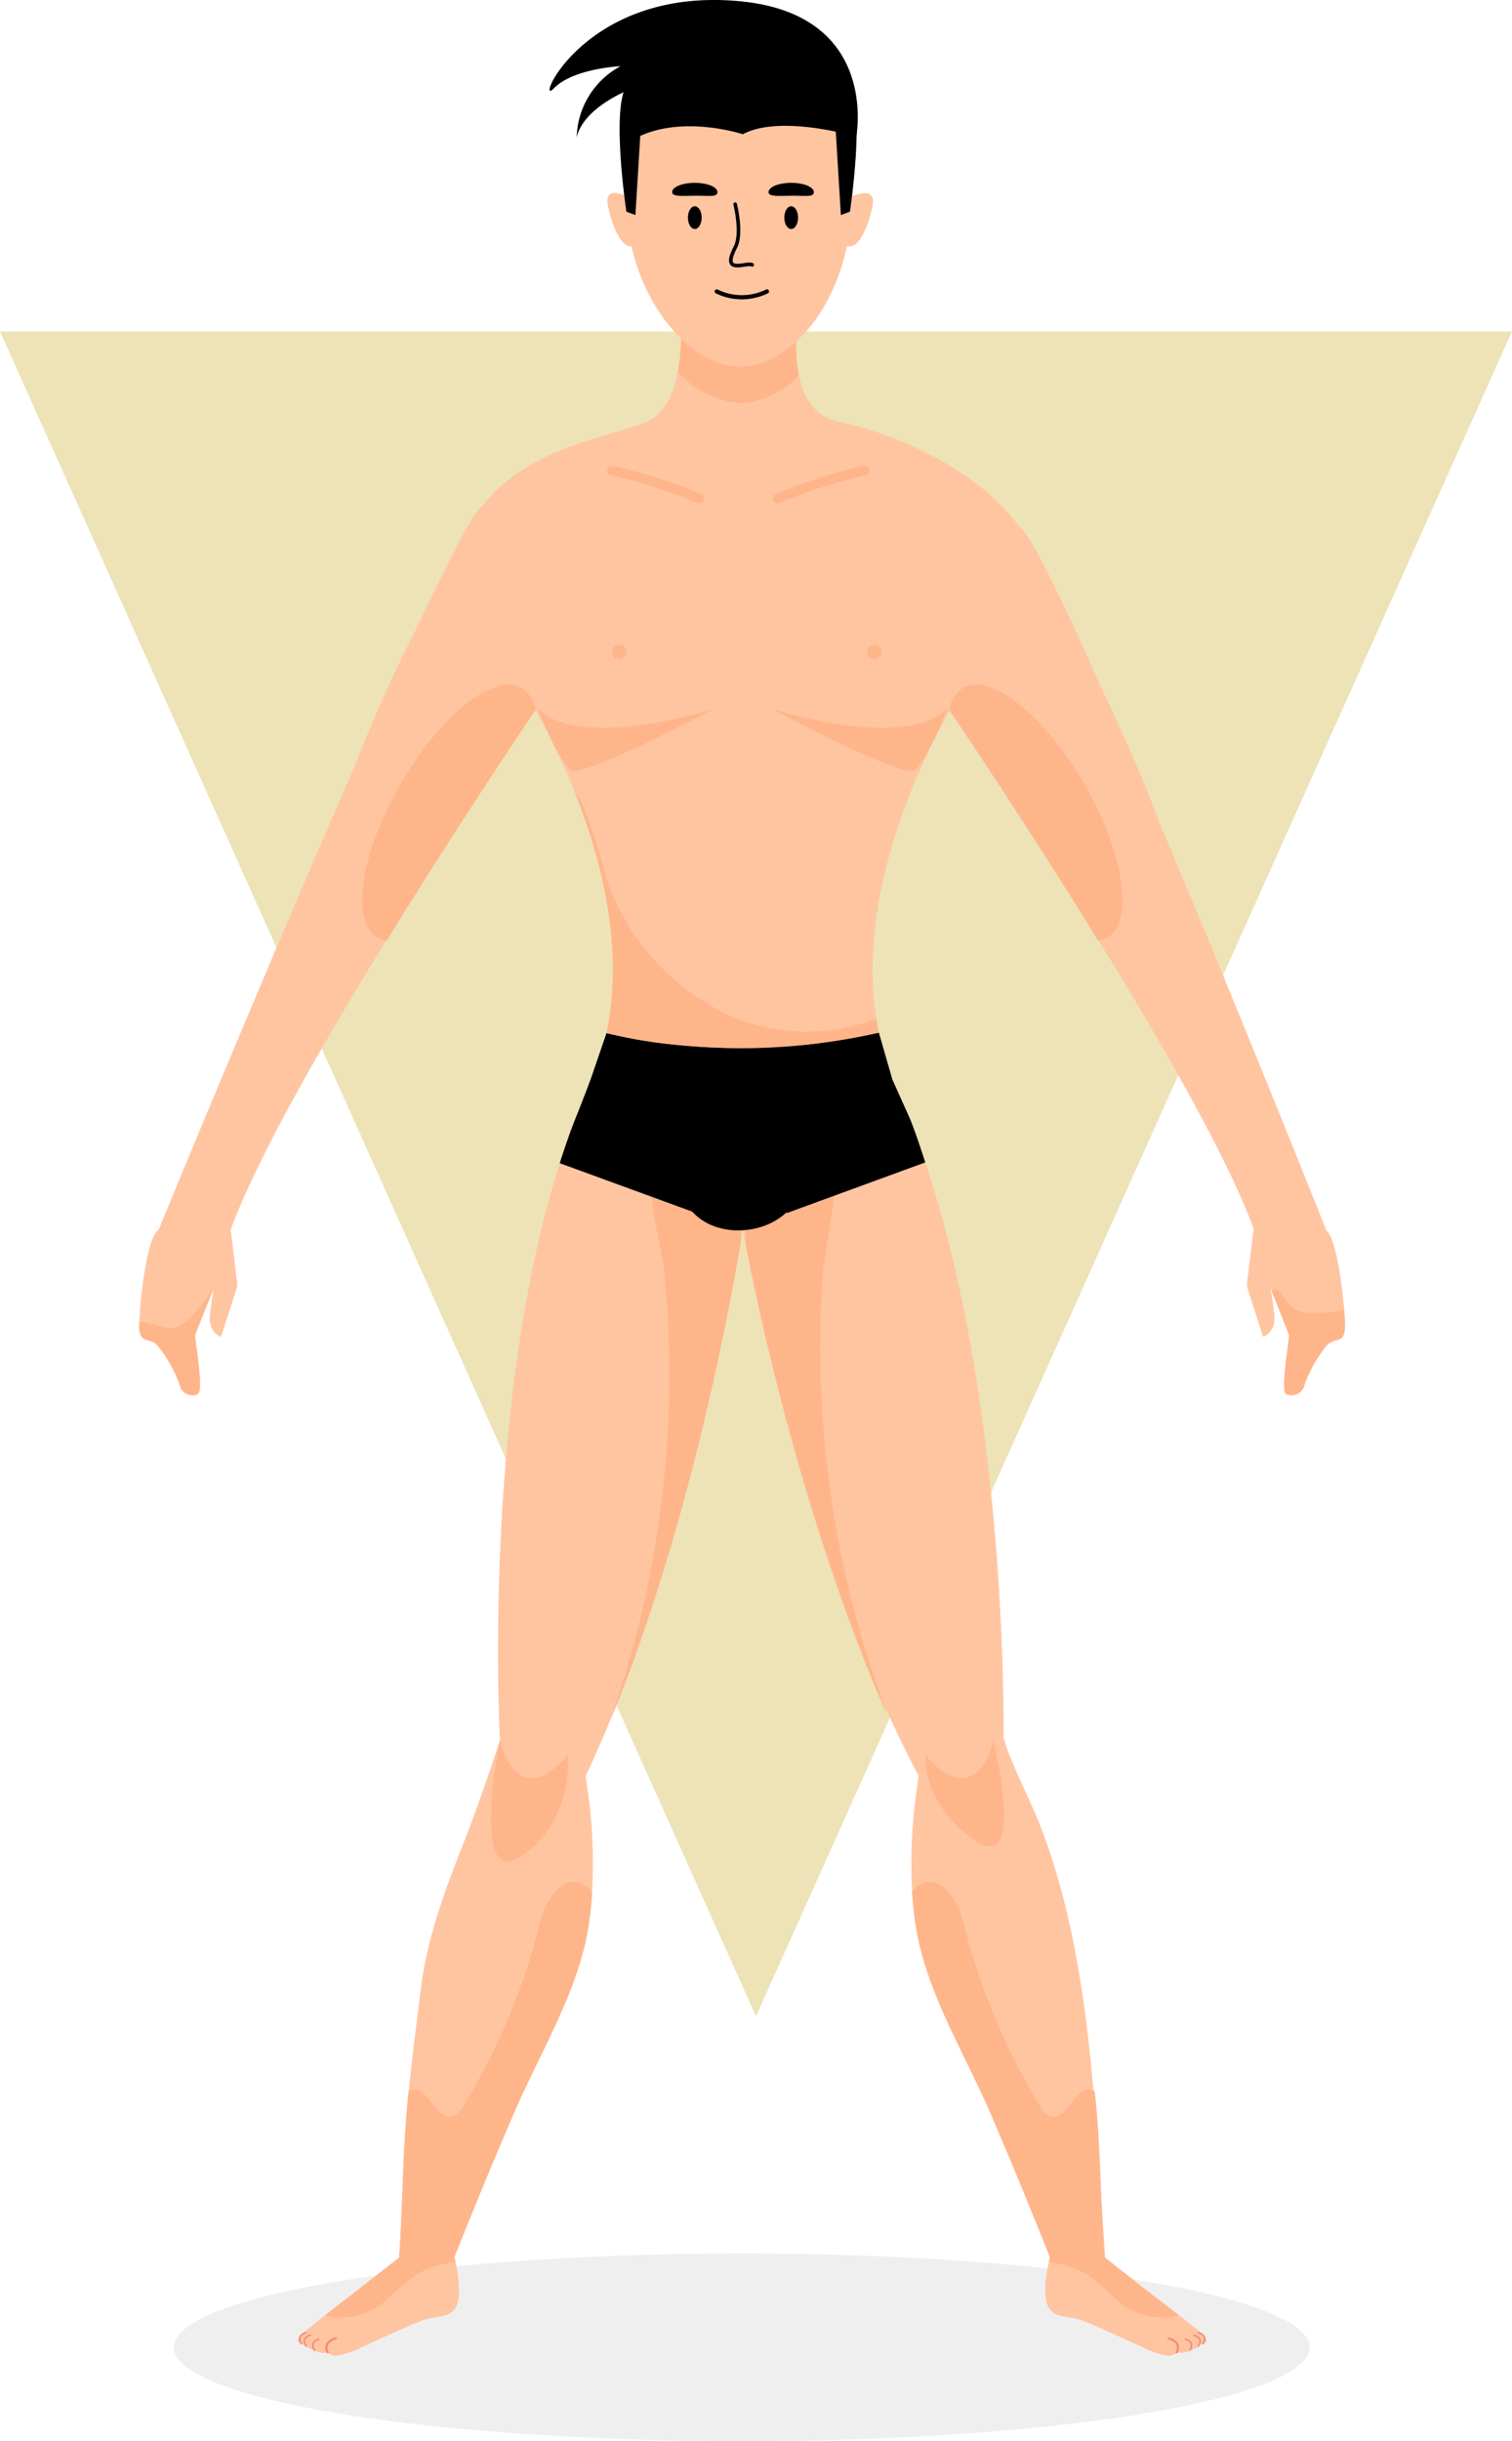 <svg xmlns="http://www.w3.org/2000/svg" width="157.372" height="253.888" viewBox="0 0 157.372 253.888">
  <g id="Grupo_55842" data-name="Grupo 55842" transform="translate(-561.576 -118.107)">
    <path id="Trazado_105587" data-name="Trazado 105587" d="M718.948,152.582H561.576l78.686,175.225Z" fill="#ede3b7"/>
    <g id="Grupo_55838" data-name="Grupo 55838">
      <ellipse id="Elipse_4045" data-name="Elipse 4045" cx="59.11" cy="9.756" rx="59.11" ry="9.756" transform="translate(579.659 352.483)" fill="#606060" opacity="0.1"/>
      <g id="Grupo_55837" data-name="Grupo 55837">
        <g id="Grupo_55816" data-name="Grupo 55816">
          <g id="Grupo_55809" data-name="Grupo 55809">
            <g id="Grupo_55806" data-name="Grupo 55806">
              <path id="Trazado_105588" data-name="Trazado 105588" d="M638.881,246.005s-.04.28-.13.82v.01c-.02.09-.03.19-.05.3-.84,5.12-4.66,26.63-12.09,46.1-.44,1.15-.9,2.3-1.37,3.43q-1.29,3.15-2.71,6.15l-8.92-3.69s-2.35-41.67,8.97-67.38l3.83,3.35,3.39,2.96,8.76,7.67.09.08Z" fill="#ffc5a1"/>
              <path id="Trazado_105589" data-name="Trazado 105589" d="M638.7,247.135c-.84,5.12-4.66,26.63-12.09,46.1-.44,1.15-.9,2.3-1.37,3.43.23-.82.51-1.63.77-2.43a106.4,106.4,0,0,0,3.78-15.52,108.511,108.511,0,0,0,.94-28.23c-.22-2.26-2.64-11.62-1.02-12.39.03-.01.06-.03.09-.04,2.97-1.28,7.34,3.25,8.21,5.53a9.9,9.9,0,0,1,.55,2.14C638.631,246.185,638.671,246.655,638.7,247.135Z" fill="#ffb58a"/>
            </g>
            <g id="Grupo_55808" data-name="Grupo 55808">
              <g id="Grupo_55807" data-name="Grupo 55807">
                <path id="Trazado_105590" data-name="Trazado 105590" d="M623.2,314.945a35.777,35.777,0,0,1-.39,3.62c-1.08,6.68-5.05,13.08-7.71,19.24-1.96,4.52-3.84,9.08-5.67,13.64a.1.1,0,0,1-.01.04c-.19.46-.37.91-.55,1.36.04.17.08.34.12.52a17.434,17.434,0,0,1,.33,2.12c.31,4.27-1.76,3.14-3.99,4.03-2.21.89-6.66,2.98-6.66,2.98a9.558,9.558,0,0,1-1.66.55,4.433,4.433,0,0,1-.57.06,1,1,0,0,1-.76-.35,1.642,1.642,0,0,1-1.36-.21l-.01-.01-.04-.04c-.4.08-1.06-.55-1.06-.55a.9.9,0,0,1-.24-.07l-.01-.01a2.633,2.633,0,0,1-.36-.18c-.1-.22.07-.66.52-.97.29-.19,1.2-.94,2.25-1.78.63-.5,1.3-1.03,1.93-1.5.99-.75,2.55-1.97,3.81-2.96,1.03-.8,1.86-1.45,1.99-1.56a.031.031,0,0,1,.02-.01c.37-5.3.37-11.04.89-16.31.03-.33.07-.65.1-.98.37-3.6.83-7.19,1.28-10.78.63-5.13,2.55-10.28,4.45-15.1.83-2.1,1.6-4.22,2.33-6.35q.885-2.55,1.72-5.13l7.39,3.9.08.03.9.49.27.14c.13.85.25,1.72.36,2.59A53.353,53.353,0,0,1,623.2,314.945Z" fill="#ffc5a1"/>
                <path id="Trazado_105591" data-name="Trazado 105591" d="M595.683,362.756s-.64-1.039.847-1.456" fill="none" stroke="#f08c7f" stroke-linecap="round" stroke-linejoin="round" stroke-width="0.226"/>
                <path id="Trazado_105592" data-name="Trazado 105592" d="M594.325,362.542s-.656-.838.449-1.149" fill="none" stroke="#f08c7f" stroke-linecap="round" stroke-linejoin="round" stroke-width="0.168"/>
                <path id="Trazado_105593" data-name="Trazado 105593" d="M593.44,362.116s-.656-.838.449-1.148" fill="none" stroke="#f08c7f" stroke-linecap="round" stroke-linejoin="round" stroke-width="0.168"/>
                <path id="Trazado_105594" data-name="Trazado 105594" d="M592.968,361.874s-.656-.838.449-1.149" fill="none" stroke="#f08c7f" stroke-linecap="round" stroke-linejoin="round" stroke-width="0.168"/>
              </g>
              <path id="Trazado_105595" data-name="Trazado 105595" d="M613.608,299.122s1.64,7.7,7.082,1.519c0,0,.7,6.693-4.8,10.491S613.608,299.122,613.608,299.122Z" fill="#ffb58a"/>
              <path id="Trazado_105596" data-name="Trazado 105596" d="M623.2,314.945a35.777,35.777,0,0,1-.39,3.62c-1.08,6.68-5.05,13.08-7.71,19.24-1.96,4.52-3.84,9.08-5.67,13.64a.1.1,0,0,1-.01.04c-.19.46-.37.91-.55,1.36.04.17.08.34.12.52a14.316,14.316,0,0,0-2.7.62c-1.97.75-3.41,2.43-5.03,3.78a7.148,7.148,0,0,1-5.89,1.17c.63-.5,1.3-1.03,1.93-1.5.99-.75,2.55-1.97,3.81-2.96,1.03-.8,1.86-1.45,1.99-1.56a.031.031,0,0,1,.02-.01c.37-5.3.37-11.04.89-16.31.03-.33.07-.65.1-.98a1.188,1.188,0,0,1,.25-.13c1.74-.62,2.57,3.26,4.35,2.73a2.159,2.159,0,0,0,1.09-1.06,69.145,69.145,0,0,0,7.79-18.33,8.437,8.437,0,0,1,1.83-4.06C620.981,313.245,622.3,313.765,623.2,314.945Z" fill="#ffb58a"/>
            </g>
          </g>
          <g id="Grupo_55813" data-name="Grupo 55813">
            <g id="Grupo_55810" data-name="Grupo 55810">
              <path id="Trazado_105597" data-name="Trazado 105597" d="M638.885,246.006s5.638,32.846,18.306,56.81l8.834-3.976s.68-42.374-11.549-68.4Z" fill="#ffc5a1"/>
              <path id="Trazado_105598" data-name="Trazado 105598" d="M639.168,247.319c.974,5.1,5.359,26.5,13.3,45.766.47,1.138.96,2.275,1.459,3.393-.251-.814-.552-1.616-.833-2.409a106.292,106.292,0,0,1-4.187-15.415,108.516,108.516,0,0,1-1.683-28.2c.16-2.265,2.333-11.685.694-12.412-.031-.01-.061-.029-.091-.038-3-1.2-7.252,3.442-8.062,5.744a9.9,9.9,0,0,0-.494,2.154C639.213,246.368,639.185,246.838,639.168,247.319Z" fill="#ffb58a"/>
            </g>
            <g id="Grupo_55812" data-name="Grupo 55812">
              <g id="Grupo_55811" data-name="Grupo 55811">
                <path id="Trazado_105599" data-name="Trazado 105599" d="M687.121,361.685a2.052,2.052,0,0,1-.61.26s-.66.63-1.06.55c0,0-.35.44-1.4.26a1.03,1.03,0,0,1-.77.35,4.434,4.434,0,0,1-.57-.06,9.867,9.867,0,0,1-1.66-.55s-4.44-2.09-6.66-2.98-4.3.24-3.99-4.03a19.03,19.03,0,0,1,.34-2.1c.03-.18.07-.36.11-.54-.17-.45-.36-.9-.55-1.36a.1.1,0,0,1-.01-.04c-1.83-4.56-3.71-9.12-5.66-13.64-2.67-6.16-6.64-12.56-7.71-19.24a34.969,34.969,0,0,1-.41-3.72,54.139,54.139,0,0,1,.32-9.44c.11-.87.23-1.74.36-2.59l.27-.14.91-.49.07-.03,7.39-3.9c.57,1.72-.03.02.57,1.72.73,2.13,2.52,5.67,3.35,7.77,3.37,8.55,4.8,18.21,5.64,27.8.33,3.69.57,7.37.8,10.97.14,2.16.27,4.3.42,6.39,0,0,3.94,3.11,5.81,4.53,1.68,1.26,3.73,2.97,4.18,3.28S687.221,361.465,687.121,361.685Z" fill="#ffc5a1"/>
                <path id="Trazado_105600" data-name="Trazado 105600" d="M684.044,362.756s.64-1.039-.847-1.456" fill="none" stroke="#f08c7f" stroke-linecap="round" stroke-linejoin="round" stroke-width="0.226"/>
                <path id="Trazado_105601" data-name="Trazado 105601" d="M685.4,362.542s.657-.838-.448-1.149" fill="none" stroke="#f08c7f" stroke-linecap="round" stroke-linejoin="round" stroke-width="0.168"/>
                <path id="Trazado_105602" data-name="Trazado 105602" d="M686.287,362.116s.656-.838-.449-1.148" fill="none" stroke="#f08c7f" stroke-linecap="round" stroke-linejoin="round" stroke-width="0.168"/>
                <path id="Trazado_105603" data-name="Trazado 105603" d="M686.759,361.874s.656-.838-.449-1.149" fill="none" stroke="#f08c7f" stroke-linecap="round" stroke-linejoin="round" stroke-width="0.168"/>
              </g>
              <path id="Trazado_105604" data-name="Trazado 105604" d="M664.968,299.122s-1.64,7.7-7.081,1.519c0,0-.389,5.063,5.113,8.86S664.968,299.122,664.968,299.122Z" fill="#ffb58a"/>
              <path id="Trazado_105605" data-name="Trazado 105605" d="M684.261,358.935a7.148,7.148,0,0,1-5.89-1.17c-1.62-1.35-3.06-3.03-5.03-3.78a13.284,13.284,0,0,0-2.6-.6c.03-.18.07-.36.11-.54-.17-.45-.36-.9-.55-1.36a.1.1,0,0,1-.01-.04c-1.83-4.56-3.71-9.12-5.66-13.64-2.67-6.16-6.64-12.56-7.71-19.24a34.969,34.969,0,0,1-.41-3.72c.9-1.11,2.19-1.56,3.7-.08a8.437,8.437,0,0,1,1.83,4.06,69.143,69.143,0,0,0,7.79,18.33,2.159,2.159,0,0,0,1.09,1.06c1.78.53,2.61-3.35,4.35-2.73a.338.338,0,0,1,.12.06.823.823,0,0,1,.13.07c.03.33.07.65.1.98.32,3.2.44,6.58.57,9.92.09,2.16.17,4.31.32,6.39a.031.031,0,0,1,.02.01c.13.11.96.76,1.99,1.56,1.26.99,2.82,2.21,3.81,2.96C682.961,357.9,683.631,358.435,684.261,358.935Z" fill="#ffb58a"/>
            </g>
          </g>
          <g id="Grupo_55815" data-name="Grupo 55815">
            <path id="Trazado_105606" data-name="Trazado 105606" d="M624.7,225.552l-2.121,6.188,11.056,12.384c2.546,2.852,7.954,2.478,10.337-.512l10.5-13.177L653.05,225.5A91.681,91.681,0,0,1,624.7,225.552Z"/>
            <g id="Grupo_55814" data-name="Grupo 55814">
              <path id="Trazado_105607" data-name="Trazado 105607" d="M643.443,244.28,657.881,239s-1.13-3.522-1.676-4.729c-.661-1.46-1.729-3.838-1.729-3.838l-12.625,7.4Z"/>
              <path id="Trazado_105608" data-name="Trazado 105608" d="M634.065,244.28l-14.234-5.2s.954-2.969,1.569-4.467c.425-1.037,1.632-4.175,1.632-4.175l12.625,7.4Z"/>
            </g>
          </g>
        </g>
        <g id="Grupo_55836" data-name="Grupo 55836">
          <g id="Grupo_55830" data-name="Grupo 55830">
            <g id="Grupo_55828" data-name="Grupo 55828">
              <g id="Grupo_55821" data-name="Grupo 55821">
                <g id="Grupo_55819" data-name="Grupo 55819">
                  <g id="Grupo_55818" data-name="Grupo 55818">
                    <g id="Grupo_55817" data-name="Grupo 55817">
                      <path id="Trazado_105609" data-name="Trazado 105609" d="M683.311,207.985c0,5.23-7.06-4.28-7.06-4.28l-11.86-14.14h-44.1l-2.98,2.36v.01l-14.81,11.77s-4.8,1.68-4.8-2.57a12.064,12.064,0,0,1,.8-3.35.142.142,0,0,0,.02-.06,145.989,145.989,0,0,1,6.59-14.63.031.031,0,0,0,.01-.02c1.73-3.45,3.34-6.51,4.26-8.26.52-.97.83-1.54.83-1.54a14.01,14.01,0,0,1,1.64-2.62c2.82-3.65,6.98-5.44,10.73-6.67.11-.04.22-.07.33-.11,2.31-.73,4.43-1.27,5.96-1.9,1.87-.76,2.8-2.91,3.25-5.2.12-.62.2-1.24.26-1.85a29,29,0,0,0,.01-5.12l.74.18,5.75,1.44h5.75a17.685,17.685,0,0,0-.18,3.39,13.93,13.93,0,0,0,.28,2.34c.46,2.21,1.6,4.32,4.16,4.82a35.468,35.468,0,0,1,5.59,1.67c5.31,2.05,11.85,5.85,14.72,11.79C669.2,175.435,683.311,202.755,683.311,207.985Z" fill="#ffc5a1"/>
                      <path id="Trazado_105610" data-name="Trazado 105610" d="M653.131,186.45a.767.767,0,1,1,0-1.085A.768.768,0,0,1,653.131,186.45Z" fill="#ffb58a"/>
                      <path id="Trazado_105611" data-name="Trazado 105611" d="M626.577,186.45a.767.767,0,1,1,0-1.085A.768.768,0,0,1,626.577,186.45Z" fill="#ffb58a"/>
                      <path id="Trazado_105612" data-name="Trazado 105612" d="M644.731,157.155a9.026,9.026,0,0,1-6.11,2.88,9.514,9.514,0,0,1-6.5-3.26c.12-.62.2-1.24.26-1.85a29,29,0,0,0,.01-5.12l.74.18,5.75,1.44h5.75a17.685,17.685,0,0,0-.18,3.39A13.93,13.93,0,0,0,644.731,157.155Z" fill="#ffb58a"/>
                      <path id="Trazado_105613" data-name="Trazado 105613" d="M652.791,224.055c.07.48.16.97.26,1.45a67.3,67.3,0,0,1-22.27,1.15,50.29,50.29,0,0,1-6.08-1.1c1.88-8.89-.55-18.21-3.32-25.13a72.372,72.372,0,0,0-4.07-8.49v-.01c-.85-1.51-1.42-2.36-1.42-2.36h45.99S650.151,207.295,652.791,224.055Z" fill="#ffc5a1"/>
                    </g>
                  </g>
                  <path id="Trazado_105614" data-name="Trazado 105614" d="M653.05,225.5a63.609,63.609,0,0,1-28.346.049c1.874-8.886-.552-18.2-3.328-25.125,1.607,1.964,3.133,8.7,3.522,9.706a24.589,24.589,0,0,0,12.457,13.512,19.982,19.982,0,0,0,15.435.4C652.863,224.537,652.952,225.024,653.05,225.5Z" fill="#ffb58a"/>
                </g>
                <g id="Grupo_55820" data-name="Grupo 55820">
                  <path id="Trazado_105615" data-name="Trazado 105615" d="M635.885,191.8s-13.766,4.488-18.345,0c0,0,2.1,5.4,3.418,6.374S635.885,191.8,635.885,191.8Z" fill="#ffb58a"/>
                  <path id="Trazado_105616" data-name="Trazado 105616" d="M641.851,191.8s13.766,4.488,18.345,0c0,0-2.1,5.4-3.418,6.374S641.851,191.8,641.851,191.8Z" fill="#ffb58a"/>
                </g>
              </g>
              <g id="Grupo_55824" data-name="Grupo 55824">
                <g id="Grupo_55822" data-name="Grupo 55822">
                  <path id="Trazado_105617" data-name="Trazado 105617" d="M617.311,191.925v.01a.125.125,0,0,0-.02.03c-.05.07-.19.28-.42.61s-.52.78-.9,1.33c-1.32,1.97-3.53,5.29-6.18,9.38-2.07,3.18-4.4,6.82-6.8,10.67-.34.55-.69,1.12-1.04,1.68-.19.31-.38.61-.56.92-.76,1.22-1.51,2.44-2.25,3.68l-.12.19c-.46.77-.93,1.54-1.38,2.32-5.17,8.69-9.91,17.38-12.05,23.26h-7.5s4.8-11.71,10.81-25.9c2.01-4.75,4.15-9.77,6.29-14.72.88-2.05,1.77-4.08,2.64-6.08.22-.51.45-1.02.67-1.52a.142.142,0,0,0,.02-.06c.61-1.37,1.2-2.72,1.79-4.04,1.24-2.79,2.44-5.45,3.56-7.91.04-.08.08-.16.12-.25a.2.2,0,0,1,.04-.08c.09-.19.17-.39.26-.58.16-.35.34-.73.54-1.16.1-.21.19-.41.28-.61a.031.031,0,0,0,.01-.02c.98-2.1,1.89-4,2.72-5.65.56-1.13,1.07-2.13,1.54-3.01,1.13-2.11,1.98-3.45,2.45-3.75.01,0,.01-.01.02-.01,2.05-1.28,3.47,4.91,4.34,10.94.38,2.6.66,5.16.84,7.09.03.31.06.6.08.88C617.241,190.925,617.3,191.815,617.311,191.925Z" fill="#ffc5a1"/>
                  <path id="Trazado_105618" data-name="Trazado 105618" d="M617.311,191.958c-.22.33-.52.78-.9,1.33-1.32,1.97-3.53,5.29-6.18,9.38-2.07,3.179-4.4,6.82-6.8,10.67-.34.55-.69,1.12-1.04,1.679-.19.311-.38.611-.56.921a2.413,2.413,0,0,1-.96-.31c-2.83-1.64-1.77-8.781,2.38-15.96s9.79-11.67,12.63-10.03A3.257,3.257,0,0,1,617.311,191.958Z" fill="#ffb58a"/>
                </g>
                <g id="Grupo_55823" data-name="Grupo 55823">
                  <path id="Trazado_105619" data-name="Trazado 105619" d="M585.591,246.005s-6.28-.67-7.5,0c-1.19.65-1.93,7.01-2.01,9.58a1.086,1.086,0,0,0-.01.18c-.07,2.43,1.15,1.21,2.02,2.43a14.128,14.128,0,0,1,2.17,3.86,1.392,1.392,0,0,0,1.73,1.12.844.844,0,0,0,.17-.05c.09-.04.14-.16.18-.35.25-1.28-.51-5.57-.45-5.81s1.63-4.12,1.92-4.82l.02-.06c-.03.17-.16.83-.39,2.59-.27,2.1,1.15,2.45,1.15,2.45l1.7-5.29Zm-1.75,6.06v-.02l.01-.01Z" fill="#ffc5a1"/>
                  <path id="Trazado_105620" data-name="Trazado 105620" d="M583.851,252.035l-.01.03-.01.02-.02.06c-.29.7-1.86,4.57-1.92,4.82s.7,4.53.45,5.81l-.35.4a1.392,1.392,0,0,1-1.73-1.12,14.128,14.128,0,0,0-2.17-3.86c-.87-1.22-2.09,0-2.02-2.43a1.086,1.086,0,0,1,.01-.18c.8-.02,2.04.49,3.14.63,1.86.23,4.47-3.92,4.62-4.17Z" fill="#ffb58a"/>
                </g>
              </g>
              <g id="Grupo_55827" data-name="Grupo 55827">
                <g id="Grupo_55825" data-name="Grupo 55825">
                  <path id="Trazado_105621" data-name="Trazado 105621" d="M660.381,191.936s25.79,37.793,31.717,54.07h7.5s-28.058-70.592-31.9-73.071S660.381,191.936,660.381,191.936Z" fill="#ffc5a1"/>
                  <path id="Trazado_105622" data-name="Trazado 105622" d="M660.381,191.958c.22.33.52.78.9,1.33,1.32,1.97,3.53,5.29,6.18,9.38,2.07,3.179,4.4,6.82,6.8,10.67.34.55.69,1.12,1.04,1.679.19.311.38.611.56.921a2.413,2.413,0,0,0,.96-.31c2.83-1.64,1.77-8.781-2.38-15.96s-9.79-11.67-12.63-10.03A3.257,3.257,0,0,0,660.381,191.958Z" fill="#ffb58a"/>
                </g>
                <path id="Trazado_105623" data-name="Trazado 105623" d="M694.181,254.675q.015.18.03.33c-.34-.92-.66-1.96-.37-2.43.01-.02.02-.03.03-.05C693.941,252.915,694.041,253.585,694.181,254.675Z" fill="#f08783"/>
                <g id="Grupo_55826" data-name="Grupo 55826">
                  <path id="Trazado_105624" data-name="Trazado 105624" d="M701.561,255.765c.07,2.43-1.15,1.21-2.03,2.43a14.342,14.342,0,0,0-2.16,3.86,1.4,1.4,0,0,1-1.9,1.07c-.68-.29.34-5.88.27-6.16-.06-.23-1.34-3.4-1.8-4.53l-.16-.4s.03.13.09.49c.07.39.17,1.06.31,2.15q.015.18.03.33c.1,1.81-1.18,2.12-1.18,2.12l-1.69-5.29.7-5.83s6.27-.67,7.49,0c1.03.56,1.71,5.37,1.95,8.33C701.521,254.885,701.551,255.375,701.561,255.765Z" fill="#ffc5a1"/>
                  <path id="Trazado_105625" data-name="Trazado 105625" d="M701.561,255.765c.07,2.43-1.15,1.21-2.03,2.43a14.342,14.342,0,0,0-2.16,3.86,1.4,1.4,0,0,1-1.9,1.07c-.68-.29.34-5.88.27-6.16-.06-.23-1.34-3.4-1.8-4.53.64-.82,1.26.65,1.57,1.12a3.628,3.628,0,0,0,3.14,1.09,16.788,16.788,0,0,0,2.83-.31C701.521,254.885,701.551,255.375,701.561,255.765Z" fill="#ffb58a"/>
                </g>
              </g>
            </g>
            <g id="Grupo_55829" data-name="Grupo 55829">
              <path id="Trazado_105626" data-name="Trazado 105626" d="M642.507,169.959a54.177,54.177,0,0,1,9.078-2.917" fill="none" stroke="#ffb58a" stroke-linecap="round" stroke-linejoin="round" stroke-width="1"/>
              <path id="Trazado_105627" data-name="Trazado 105627" d="M634.345,169.959a54.175,54.175,0,0,0-9.078-2.917" fill="none" stroke="#ffb58a" stroke-linecap="round" stroke-linejoin="round" stroke-width="1"/>
            </g>
          </g>
          <g id="Grupo_55835" data-name="Grupo 55835">
            <g id="Grupo_55834" data-name="Grupo 55834">
              <g id="Grupo_55833" data-name="Grupo 55833">
                <g id="Grupo_55831" data-name="Grupo 55831">
                  <path id="Trazado_105628" data-name="Trazado 105628" d="M650.294,138.168c0,11.129-6.369,18.072-11.676,18.072-5.443,0-11.9-7.51-11.9-17.749,0-11.994,5.33-13.131,11.9-13.131S650.294,125.946,650.294,138.168Z" fill="#ffc5a1"/>
                  <path id="Trazado_105629" data-name="Trazado 105629" d="M641.4,148.418a5.956,5.956,0,0,1-5.226,0" fill="none" stroke="#000" stroke-linecap="round" stroke-linejoin="round" stroke-width="0.434"/>
                  <path id="Trazado_105630" data-name="Trazado 105630" d="M650.249,138.545s2.586-1.248,2.145.956-1.543,4.961-2.976,4.079S650.249,138.545,650.249,138.545Z" fill="#ffc5a1"/>
                  <path id="Trazado_105631" data-name="Trazado 105631" d="M626.718,138.491s-2.312-1.194-1.871,1.01,1.544,4.961,2.977,4.079S626.718,138.491,626.718,138.491Z" fill="#ffc5a1"/>
                </g>
                <g id="Grupo_55832" data-name="Grupo 55832">
                  <path id="Trazado_105632" data-name="Trazado 105632" d="M634.609,140.742c0,.653-.321,1.183-.717,1.183s-.717-.53-.717-1.183.321-1.184.717-1.184S634.609,140.088,634.609,140.742Z"/>
                  <path id="Trazado_105633" data-name="Trazado 105633" d="M644.642,140.742c0,.653-.321,1.183-.717,1.183s-.717-.53-.717-1.183.321-1.184.717-1.184S644.642,140.088,644.642,140.742Z"/>
                  <path id="Trazado_105634" data-name="Trazado 105634" d="M636.251,138.088c0,.533-.842.375-2.144.375s-2.574.158-2.574-.375,1.056-.965,2.359-.965S636.251,137.555,636.251,138.088Z"/>
                  <path id="Trazado_105635" data-name="Trazado 105635" d="M646.284,138.088c0,.533-.842.375-2.145.375s-2.573.158-2.573-.375,1.056-.965,2.359-.965S646.284,137.555,646.284,138.088Z"/>
                  <path id="Trazado_105636" data-name="Trazado 105636" d="M638.095,139.345s.768,3.041.018,4.474c-1.561,2.984,1.219,1.493,1.752,1.832" fill="none" stroke="#000" stroke-linecap="round" stroke-linejoin="round" stroke-width="0.376"/>
                </g>
              </g>
            </g>
            <path id="Trazado_105637" data-name="Trazado 105637" d="M650.694,132.324s-7.849-2.364-11.808-.254c0,0-6.128-2.046-10.927.292a9.249,9.249,0,0,1-.75-1.411,4.607,4.607,0,0,1-.33-3.425s-4.559,1.794-5.279,4.853a8.637,8.637,0,0,1,4.559-7.385s-4.919.211-6.958,2.321,3.09-10.65,19.436-9.073C653.169,119.644,650.694,132.324,650.694,132.324Z"/>
            <path id="Trazado_105638" data-name="Trazado 105638" d="M628.262,131.473l-.55,9-.942-.349s-1.656-10.991.109-13.264Z"/>
            <path id="Trazado_105639" data-name="Trazado 105639" d="M648.546,131.473l.55,9,.943-.349s1.655-10.991-.11-13.264Z"/>
          </g>
        </g>
      </g>
    </g>
  </g>
</svg>
